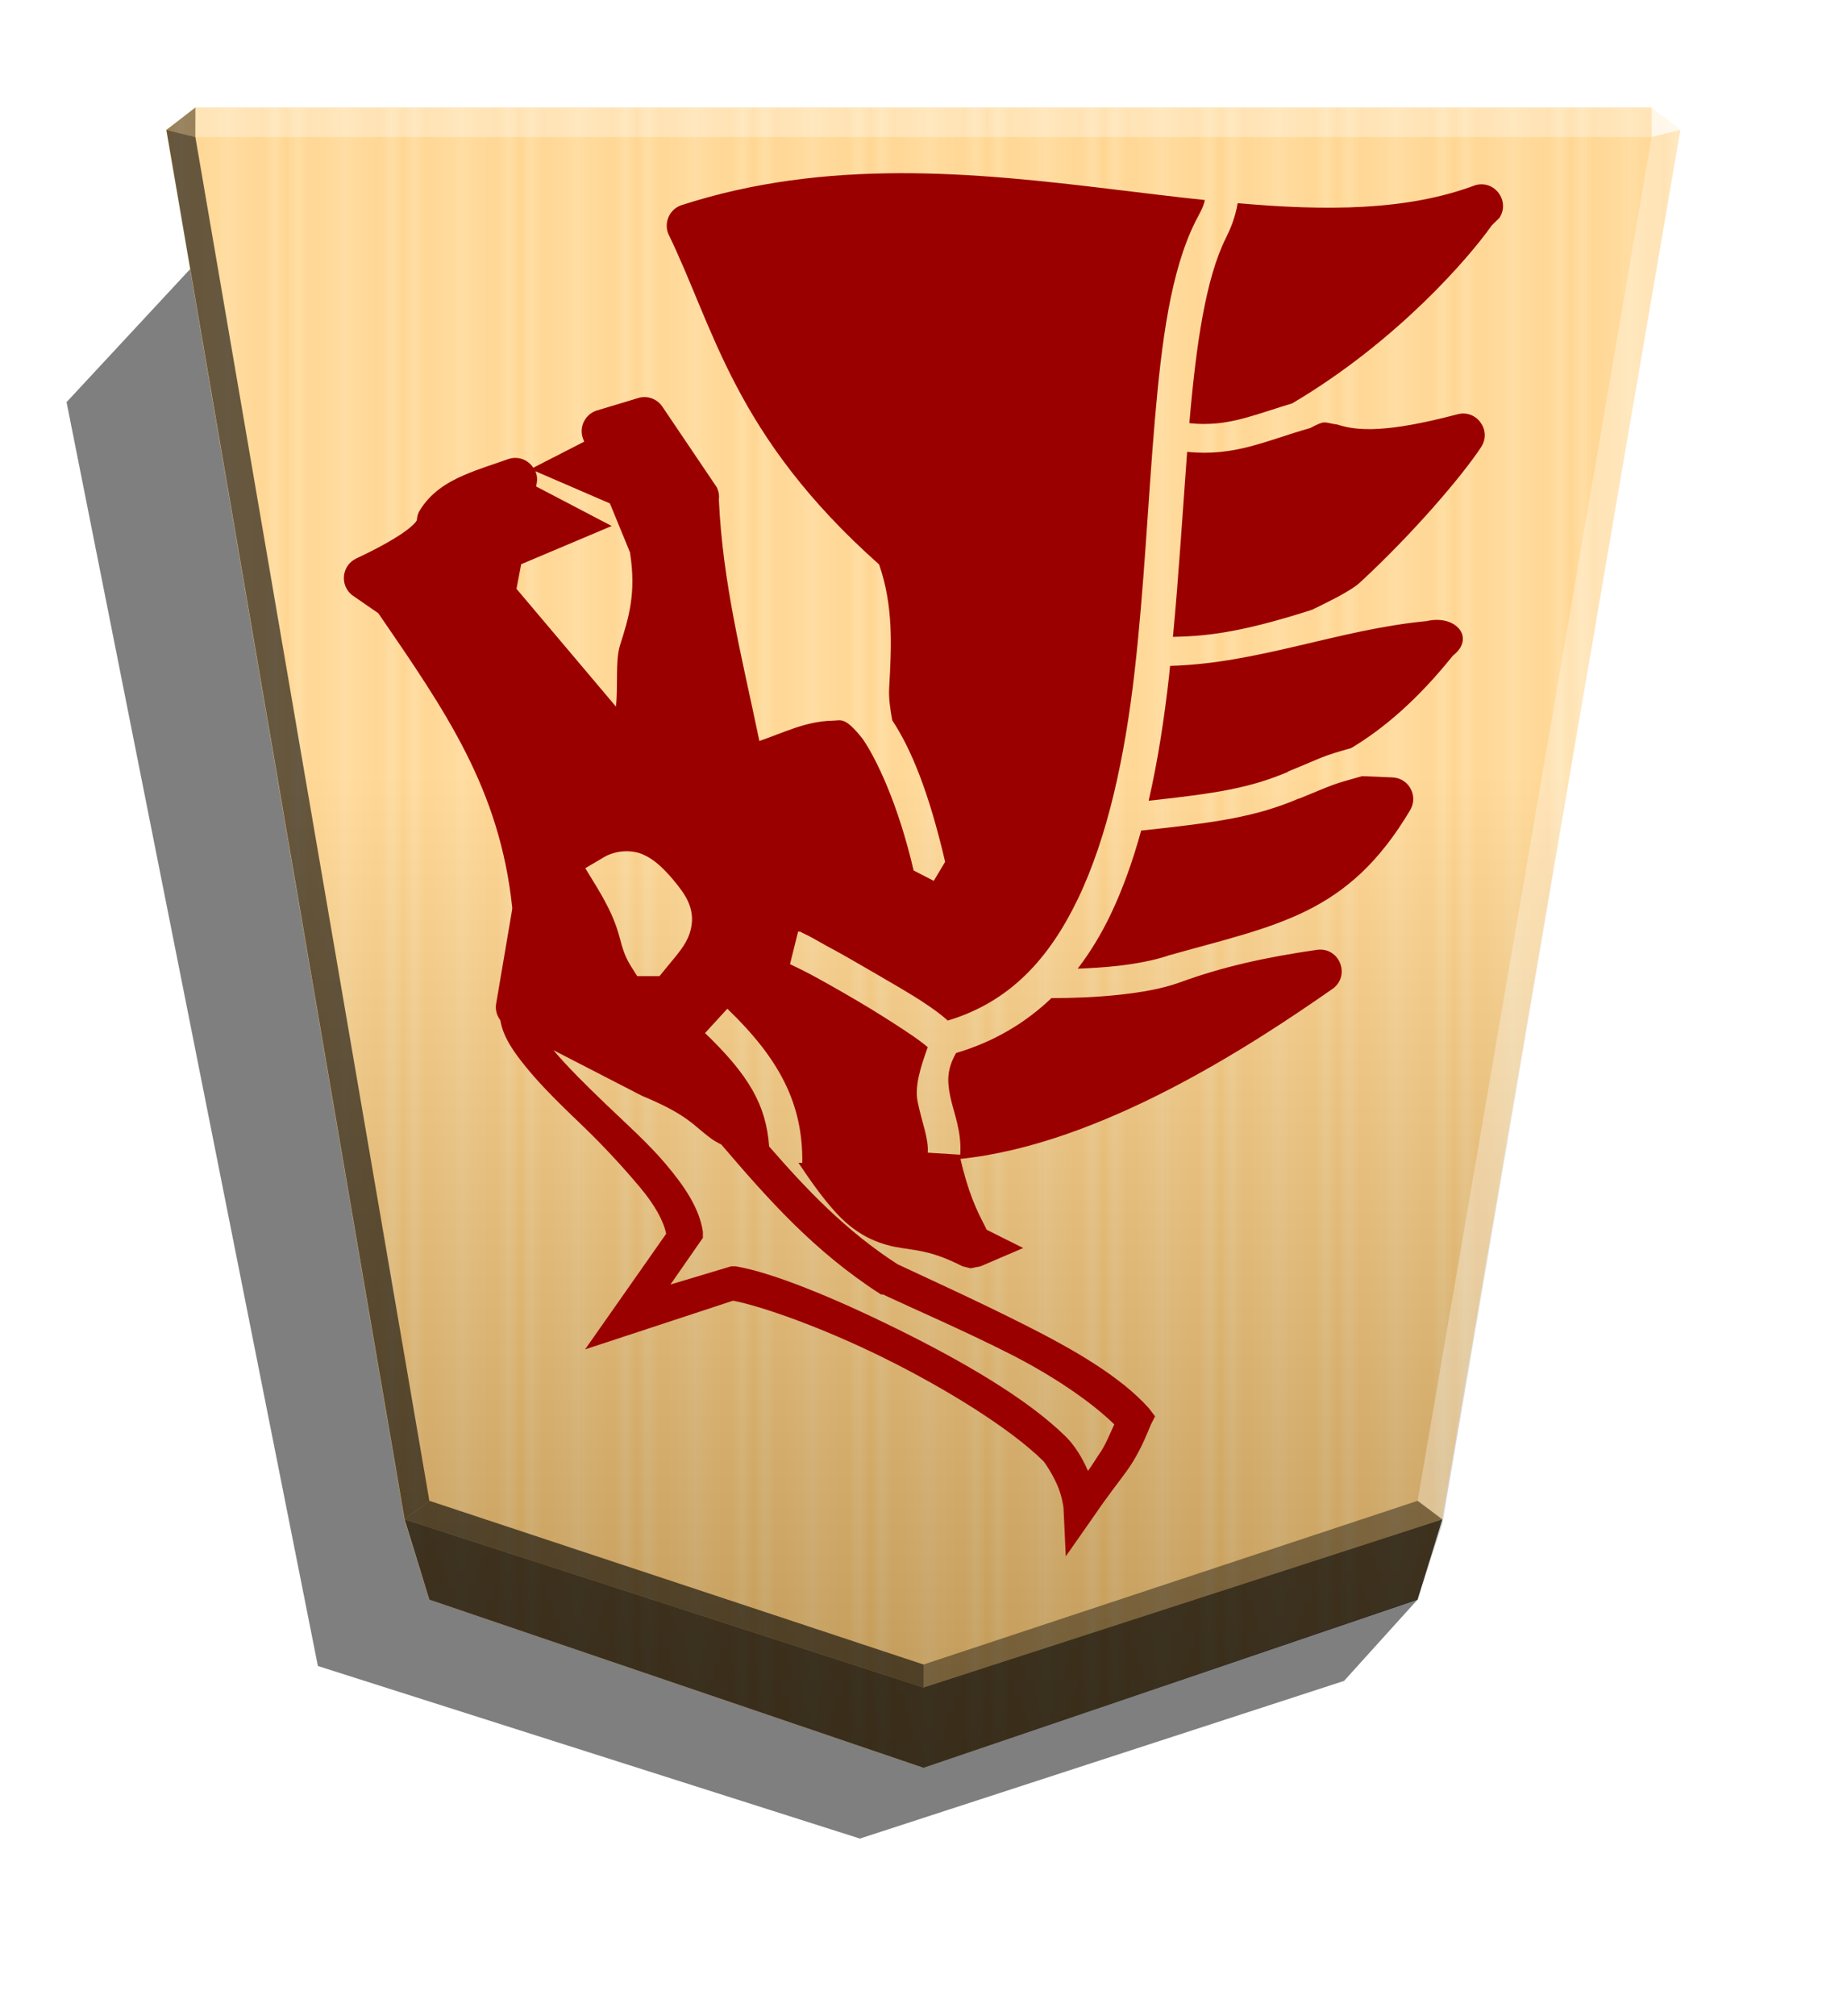 <svg xmlns="http://www.w3.org/2000/svg" width="498.898" height="544.252" viewBox="0 0 1320 1440">
    <defs>
        <linearGradient id="1_HORSEPROMOTED_svg__a" x1="-1430.769" x2="-1409.955" y1="-77.47" y2="-77.47" gradientUnits="userSpaceOnUse" spreadMethod="reflect">
            <stop offset="0" stop-color="#ffd285"/>
            <stop offset=".232" stop-color="#ffcd79"/>
            <stop offset=".616" stop-color="#ffca73"/>
            <stop offset=".808" stop-color="#ffd386"/>
            <stop offset="1" stop-color="#ffc86e"/>
        </linearGradient>
        <linearGradient id="1_HORSEPROMOTED_svg__b" x1="-904.556" x2="-904.556" y1="-406.052" y2="184.159" gradientUnits="userSpaceOnUse">
            <stop offset="0"/>
            <stop offset=".596" stop-color="#fff"/>
        </linearGradient>
        <filter id="1_HORSEPROMOTED_svg__c" width="1.07" height="1.058" x="-.035" y="-.029" color-interpolation-filters="sRGB">
            <feGaussianBlur in="SourceGraphic" result="blur" stdDeviation="6"/>
            <feDiffuseLighting in="blur" lighting-color="#fff" result="diffuse" surfaceScale="4">
                <feDistantLight azimuth="235" elevation="45"/>
            </feDiffuseLighting>
            <feSpecularLighting in="blur" lighting-color="#fff" result="specular" specularExponent="25" surfaceScale="4">
                <feDistantLight azimuth="280" elevation="45"/>
            </feSpecularLighting>
            <feComposite in="diffuse" in2="SourceGraphic" k1="1.4" operator="arithmetic" result="lit"/>
            <feComposite in="lit" in2="specular" k2="1" k3="1" operator="arithmetic" result="shaded"/>
            <feComposite in="shaded" in2="SourceGraphic" operator="in"/>
        </filter>
    </defs>
    <path d="m1013.059 1142.48-52.496 58.045-346.032 112.608-387.339-123.24L47.573 287.21l92.022-99.032z" opacity=".5"/>
    <path fill="url(#1_HORSEPROMOTED_svg__a)" d="m-1220.686-363.581-176.123 60.03-8.809 28.459-84.914 494.898 10.349 7.986h518.995l10.348-7.986-84.914-495.039-8.809-28.459z" transform="translate(-1787.64 533.54)scale(-2.005)"/>
    <path fill="url(#1_HORSEPROMOTED_svg__b)" d="m-905.02-407.213-176.123 59.888-8.809 26.778-84.914 496.72 10.349 7.986h518.995l10.349-7.986-84.914-494.898-8.809-28.601z" opacity=".25" style="mix-blend-mode:overlay" transform="translate(-1154.688 446.054)scale(-2.005)"/>
    <path d="m139.629 97.854.043-21.064-20.75 16.013zm891.185 987.285-17.664-13.248L660 1188.821v16.402z" opacity=".4"/>
    <path d="m289.186 1085.139 17.664-13.248L660 1188.821v16.402z" opacity=".6"/>
    <path d="m289.186 1085.139 17.664-13.248L139.629 97.854l-20.707-5.052z" opacity=".6"/>
    <g fill="#fff">
        <path d="m1030.814 1085.139-17.664-13.248 167.221-974.037 20.707-5.052z" opacity=".3"/>
        <path d="m1180.371 97.854-.043-21.064 20.75 16.013z" opacity=".8"/>
        <path d="M1180.371 97.854H139.629l.043-21.064h1040.656z" opacity=".3"/>
    </g>
    <path d="m306.849 1142.487-17.663-57.348L660 1205.223l370.814-120.084-17.663 57.348L660 1262.571z" opacity=".7"/>
    <path fill="#9b0000" d="m761.689 1111.546 20.29-28.975c11.025-16.136 17.248-23.556 23.182-31.863 5.986-8.316 10.93-17.32 17.373-33.332l2.957-5.778-4.366-5.771c-20.412-22.847-54.036-42.066-88.372-59.392-34.327-17.323-69.072-33.071-91.266-43.47-36.966-23.848-64.847-53.181-91.819-84.16-2.108-29.64-14.567-50.937-45.8-80.982l15.936-17.374c37.554 36.122 54.034 68.12 53.578 110.066h-2.738c8.925 13.419 17.985 26.077 27.388 36.22 16.332 17.627 32.946 22.608 46.359 24.618 13.398 2.057 23.38 2.867 43.465 13.042.063.032 5.682 1.448 5.773 1.448h.01c.254-.038 7.194-1.448 7.194-1.448l30.427-13.042-26.076-13.018c-.432-.711-.66-1.448-1.448-2.957-2.21-4.26-5.58-10.739-8.722-18.841-3.26-8.522-6.292-18.535-8.621-28.836 100.738-10.477 208.45-81.328 266.49-121.821 12.436-9.739 4.049-29.621-11.57-27.513-37.947 5.504-67.601 12.17-98.36 23.37l-.355.145-.01-.015c-12.576 4.46-27.036 6.866-41.383 8.47-18.867 2.11-37.064 2.516-49.754 2.516-18.603 17.762-41.152 31.256-68.166 39.212-6.391 11.313-6.488 19.552-4.257 30.628 2.438 11.95 8.42 25.151 7.198 42.018l-23.183-1.447c.737-10.143-4.26-21.687-7.198-36.22-2.337-11.237 2.108-25.06 7.198-39.11-2.827-2.438-7.711-6.182-15.936-11.594-9.941-6.594-22.71-14.671-34.773-21.735-12.06-7.1-24.125-13.904-33.316-18.842-4.559-2.438-8.72-4.369-11.59-5.778-1.447-.686-2.108-1.092-2.827-1.397l5.769-23.198h1.448c.61.24 2.21 1.22 2.827 1.448 1.219.584 1.295.66 2.961 1.448 3.259 1.6 8.314 4.658 13.023 7.198 9.532 5.072 21.006 11.62 33.331 18.842 12.324 7.198 25.726 14.782 36.225 21.734 7.1 4.669 12.586 8.705 17.168 12.843 44.289-13.297 72.348-44.034 92.91-86.74 21.432-44.49 33.69-101.922 40.576-162.232 6.903-60.315 9.634-123.11 14.465-179.633 4.869-56.518 11.351-106.616 28.97-141.965 2.956-5.791 5.582-9.83 6.794-15.46-21.554-2.262-43.607-4.997-66.166-7.72-98-11.89-203.916-22.522-308.555 11.605-8.011 3.13-11.971 12.268-8.728 20.257 32.897 67.475 46.746 143.784 150.637 236.12 10.295 29.653 8.926 57.875 7.199 88.366-.407 7.199.762 15.02 2.21 22.954 13.5 20.399 26.201 51.314 37.795 101.08l-8.117 13.586-14.402-7.404c-11.29-48.457-26.922-80.117-36.365-93.943-12.985-16.258-15.301-13.117-21.73-13.043-19.195.432-34.606 8.522-52.146 14.486-12.487-60.123-26.171-112.372-28.95-172.387.382-2.957-.146-6.008-1.447-8.733l-39.109-57.93c-3.868-5.498-10.93-7.914-17.373-5.793l-28.97 8.712c-8.621 2.515-13.3 11.87-10.145 20.29l.813 2.057-36.406 18.641c-3.869-6.01-11.3-8.514-18.014-6.149-9.533 3.477-20.345 6.586-31.858 11.603-11.524 4.996-23.902 12.367-31.864 26.06-.864 1.829-1.296 3.785-1.448 5.794-.053.33-.762 2.286-7.198 7.239-6.49 4.846-18.04 11.8-36.195 20.284-10.304 4.996-11.869 18.987-2.956 26.086l18.816 13.018c48.503 70.654 86.605 125.432 95.653 209.945.053.483-.043.94 0 1.448l-11.575 68.084c-.533 4.173.762 8.123 3.132 11.27 1.93 11.991 9.637 22.72 18.532 33.636 11.234 13.812 25.65 27.695 40.56 41.997 14.906 14.303 29.101 29.81 40.556 43.46 10.887 12.987 16.96 24.181 18.837 33.332l-57.95 82.573 105.746-34.778c20.248 3.868 63.52 19.022 107.192 40.576 44.896 22.162 90.9 50.643 114.458 73.882 1.6 1.6 6.901 9.934 10.14 17.379 3.258 7.404 4.366 15.687 4.366 15.93zm15.854-61.02c-3.863-8.867-9.194-17.911-15.854-24.462-27.532-27.167-74.081-53.987-120.236-76.77-46.154-22.784-89.96-40.626-115.884-44.907h-2.957l-43.465 13.042 23.183-33.33v-4.357c-2.515-17.071-13.404-32.687-26.092-47.821-12.69-15.133-28.532-29.158-43.444-43.465-14.051-13.483-27.597-26.859-37.274-38.401l63.34 32.623c33.1 13.704 36.487 21.093 49.257 30.422 2.109 1.524 4.661 3.043 7.407 4.356 32.705 38.2 66.099 76.334 114.23 107.151h1.449c23.098 10.826 56.48 25.177 89.813 41.993 30.5 15.39 58.297 34.095 75.329 50.71-3.434 7.404-6.597 15.313-10.145 20.281-2.032 2.805-5.82 9.223-8.656 12.934zM471.32 697.165h-15.936l-4.556-7.245c-5.583-8.803-6.701-16.301-8.931-23.611-2.21-7.316-5.58-16.548-15.395-32.768l-8.217-13.457 13.561-7.978c8.118-4.77 19.535-5.431 27.693-1.83 8.118 3.61 13.638 9.178 19.358 15.492l.18.212.207.207c4.044 4.833 7.509 8.87 10.376 13.72 2.957 4.847 5.278 11.345 4.87 18.124-.915 13.553-8.52 21.209-18.553 33.455zm298.88-5.325c9.03-.33 18.816-.915 28.727-2.007 12.941-1.473 25.791-3.934 35.75-7.213l-.031-.077c77.94-21.98 128.653-28.849 173.285-104.144 5.887-10.173-1.296-22.896-13.023-23.177l-21.414-.89-.155.032c-22.332 6.347-17.054 4.617-44.918 16.05l-.062-.145c-30.908 13.168-58.431 17.158-112.815 22.95-5.882 21.455-13.088 41.815-22.064 60.45-6.597 13.754-14.38 26.537-23.275 38.158zm50.72-119.957c48.472-5.212 72.559-9.105 99.628-20.64l-.067-.165c27.811-11.412 22.938-10.462 45.04-16.744l.712-.38c22.576-13.656 46.487-33.774 72.12-65.697 16.332-12.565 2.235-29.62-18.817-24.646-62.934 5.952-120.202 30.28-183.316 31.973-.25 2.438-.432 4.77-.712 7.198-3.434 30.37-8.013 60.485-14.587 89.09zM440.117 504.57l-70.998-84.016 3.348-17.58 64.698-27.3-54.007-28.23.432-2.261c.533-2.957.222-5.86-.914-8.619l53.206 22.998 14.346 34.917c4.668 29.558-.991 46.922-7.199 66.637-3.347 10.82-1.219 28.88-2.827 43.444zm398.151-49.682.052-.01c20.905-.584 44.643-1.753 99.39-19.383 13.274-6.461 27.605-13.49 34.008-19.266 37.948-34.97 73.419-76.481 86.899-97.063 7.704-12.05-3.65-27.19-17.374-23.173-49.786 13.086-70.957 11.964-85.462 7.24-10.437-1.5-8.037-3.415-19.416 2.488-31.21 8.822-53.87 20.546-87.953 16.985-3.132 41.879-5.89 87.033-10.145 132.184zm22.139-152.058.036-.015v-.02c21.262.095 38.308-7.234 63.128-14.732 75.886-44.815 127.528-105.677 142.337-126.798.66-.94 5.279-5.068 5.774-5.794 7.711-12.05-3.65-27.195-17.374-23.178-49.075 18.37-106.815 18.382-169.767 12.822-1.829 10.704-5.58 19.182-8.418 24.842-14.465 29.005-21.313 76.149-26.091 131.831-.01.133 0 .28-.021.432 3.653.407 7.097.61 10.396.61" enable-background="accumulate" filter="url(#1_HORSEPROMOTED_svg__c)" overflow="visible"/>
</svg>
